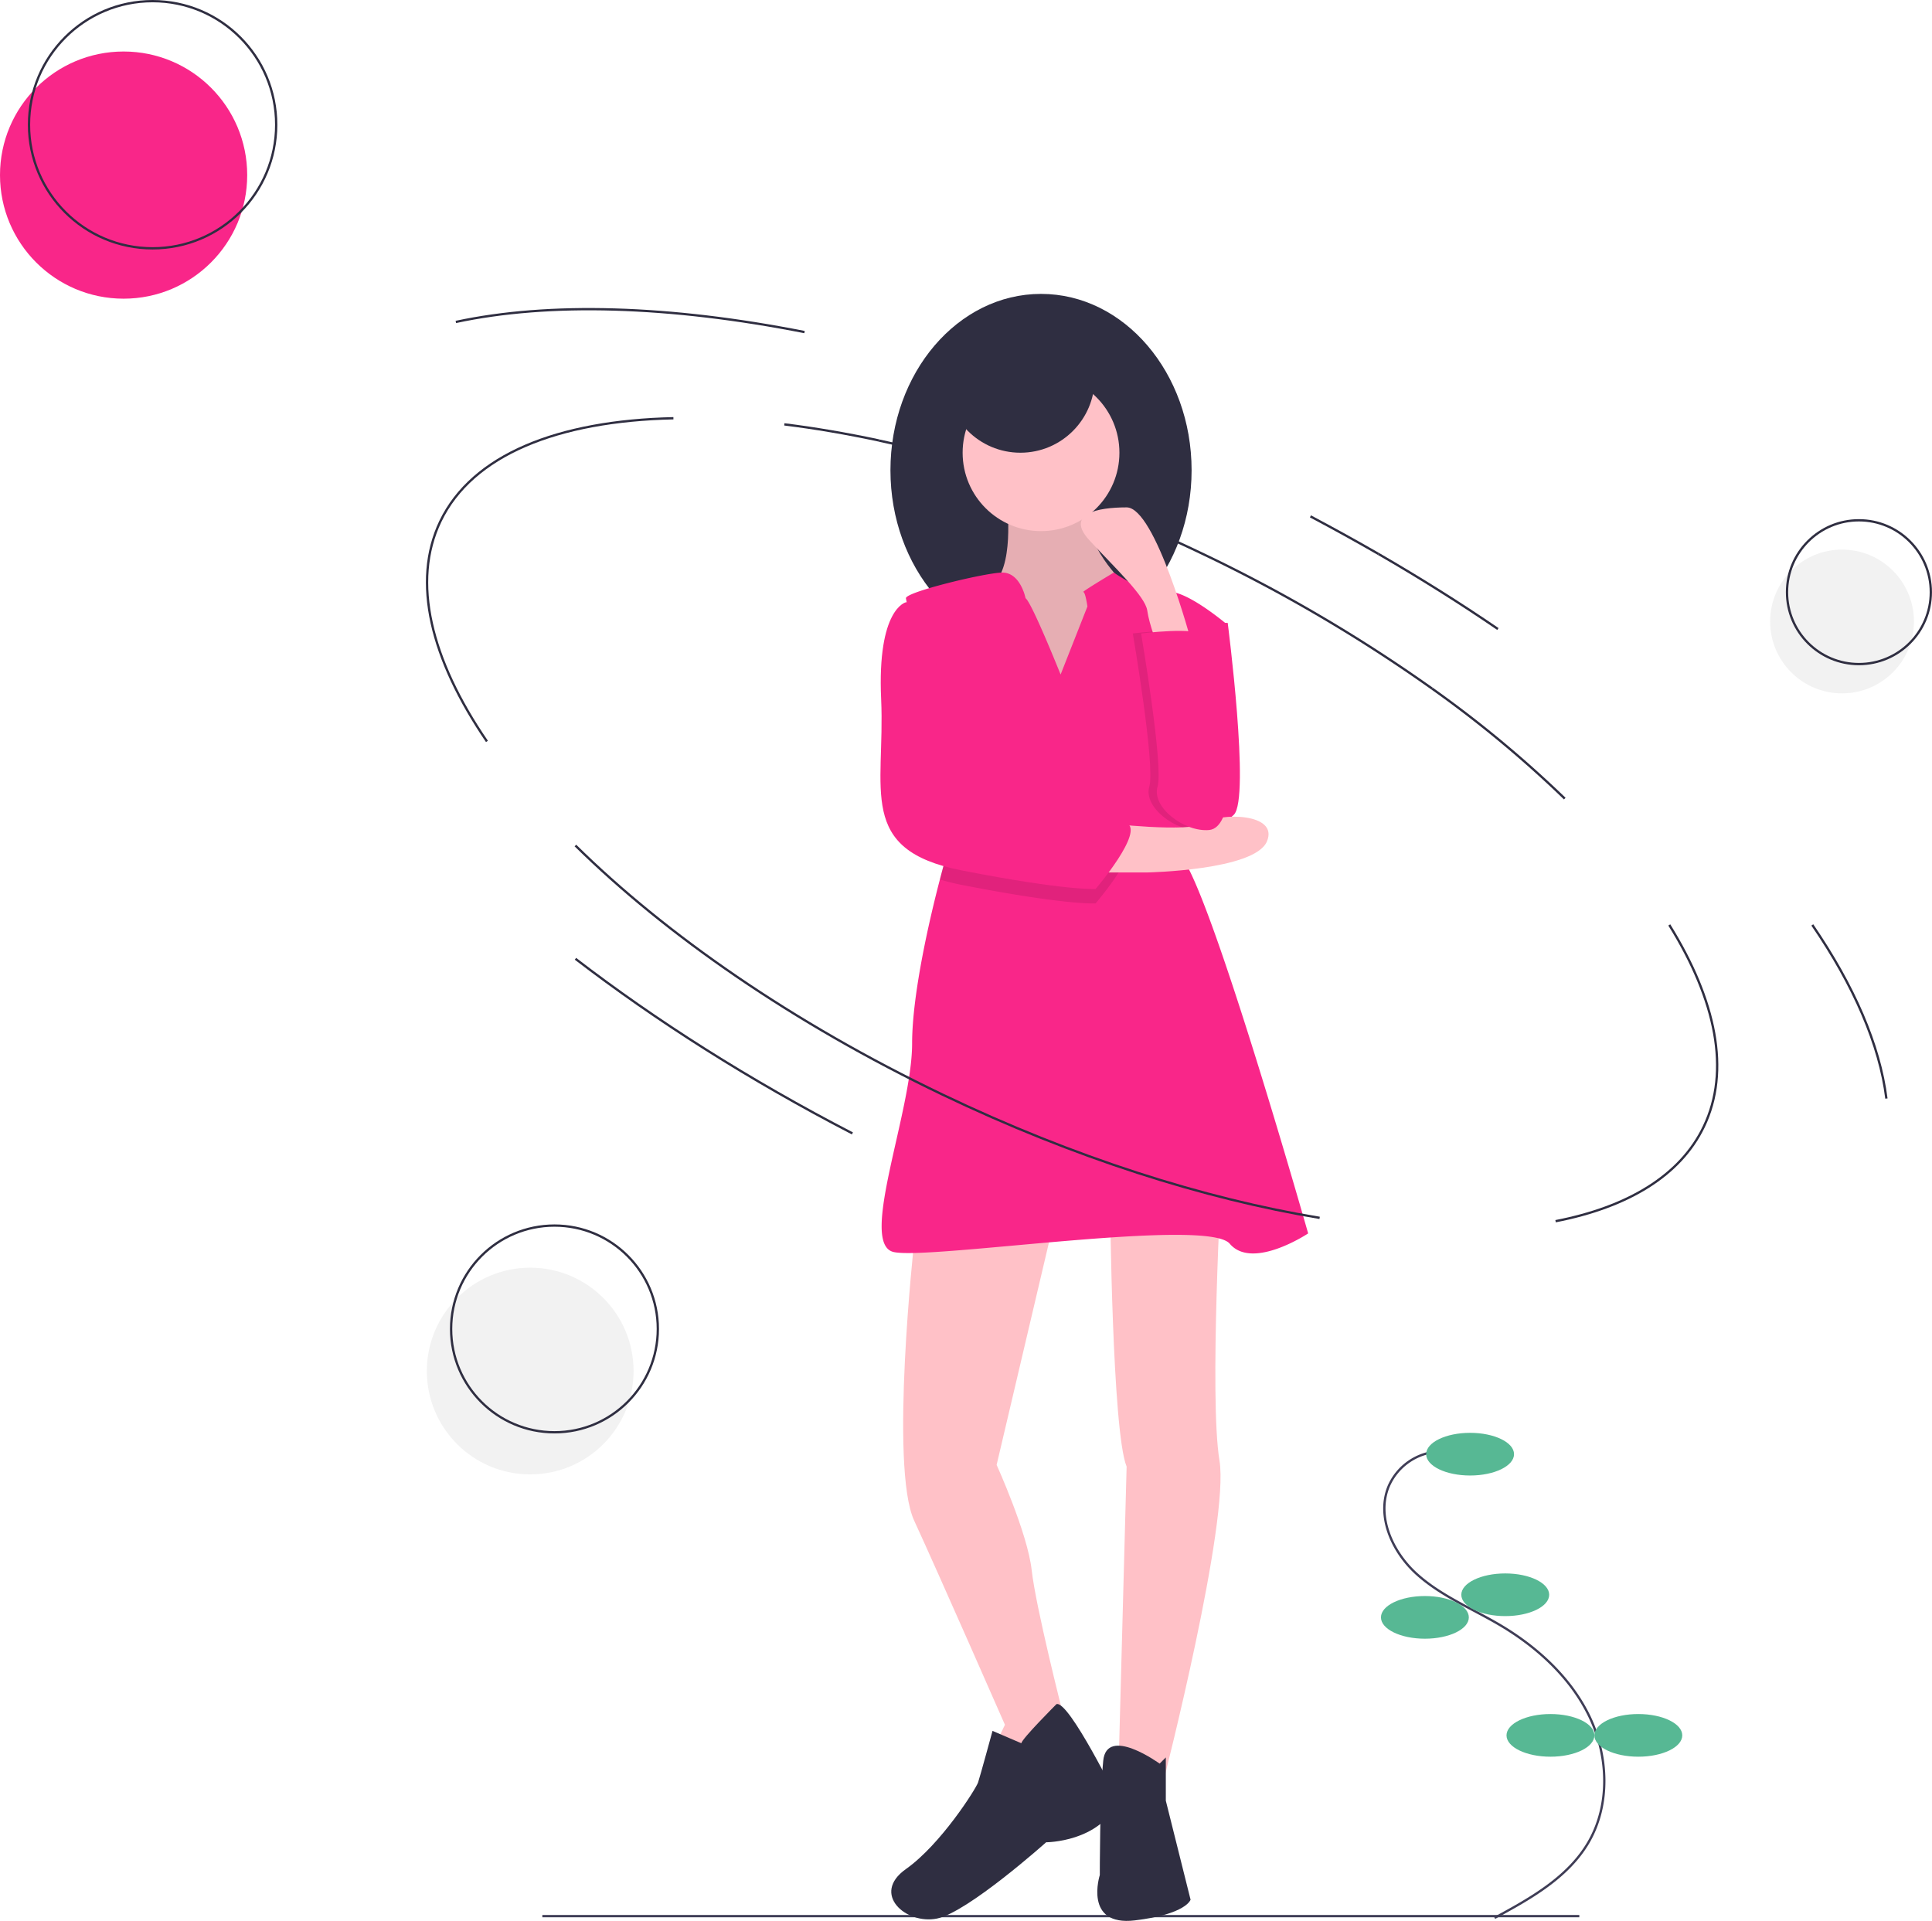 <svg id="b3d864f8-84bf-4ad6-ac45-a7174feef3c9" xmlns="http://www.w3.org/2000/svg" viewBox="0 0 839.39 834.65"><defs><style>.cls-1,.cls-2{fill:none;stroke-miterlimit:10;}.cls-1{stroke:#2f2e41;}.cls-2{stroke:#3f3d56;}.cls-3{fill:#57b894;}.cls-4{fill:#f92689;}.cls-5{fill:#2f2e41;}.cls-6{fill:#ffc1c7;}.cls-7{opacity:0.1;isolation:isolate;}.cls-8{fill:#f2f2f2;}</style></defs><title>svg2</title><path class="cls-1" d="M569.35,224.37q15.1,8,29.54,16.32"/><path class="cls-1" d="M381.88,191.42c43.94,9.5,91.91,25.9,140.24,49.05a670.9,670.9,0,0,1,100.1,58.75"/><line class="cls-2" x1="235.63" y1="832.57" x2="686.16" y2="832.57"/><path class="cls-1" d="M340.77,184.39c13.2,1.62,27,4,41.11,7"/><path class="cls-1" d="M211.56,322.15c-24.4-35.69-32.78-69.42-20.25-95.59,13.87-28.94,51-43.74,101.27-44.83"/><path class="cls-1" d="M725.25,401.89c20.34,32.73,26.64,63.42,15,87.63-10.21,21.31-33,35-64.4,41.1"/><path class="cls-1" d="M622.22,299.22A497.7,497.7,0,0,1,679.84,347"/><path class="cls-1" d="M198.05,139.89c40.49-8.7,92.89-7.15,151.49,4.4"/><path class="cls-1" d="M787.39,401.89c18.12,26.48,29.27,52.1,32.19,75.44"/><path class="cls-1" d="M598.89,240.69q27.27,15.78,51.9,32.62"/><path class="cls-2" d="M624.94,630.71a25.09,25.09,0,0,0-21.61,15.11c-5.4,13.07,1.56,28.41,12,37.93s23.86,15,36,22.13c16.38,9.61,31.09,23,39.28,40.08s9.07,38.35-.56,54.71c-8.94,15.19-25.19,24.28-40.69,32.66"/><ellipse class="cls-3" cx="638.71" cy="631.85" rx="19.09" ry="9.27"/><ellipse class="cls-3" cx="653.98" cy="692.94" rx="19.09" ry="9.27"/><ellipse class="cls-3" cx="619.07" cy="702.76" rx="19.09" ry="9.27"/><ellipse class="cls-3" cx="673.62" cy="754.03" rx="19.09" ry="9.27"/><ellipse class="cls-3" cx="711.8" cy="754.03" rx="19.09" ry="9.27"/><path class="cls-4" d="M522.64,270.65H533.4s9.85,76.18,2.68,83.35-26.88,11.65-29.57,0,0-54.67,0-54.67Z"/><ellipse class="cls-5" cx="452.29" cy="204.33" rx="65.42" ry="76.63"/><path class="cls-6" d="M437.5,218.67s3.59,29.57-7.17,35.85,12.55,42.12,12.55,42.12l27.78,7.17,18.82-26-3.58-26.89s-21.51-21.51-11.65-41.23Z"/><path class="cls-7" d="M437.5,218.67s3.59,29.57-7.17,35.85,12.55,42.12,12.55,42.12l27.78,7.17,18.82-26-3.58-26.89s-21.51-21.51-11.65-41.23Z"/><path class="cls-6" d="M397.17,539.71s-10.75,97.69,0,121,39.44,88.72,39.44,88.72l-9,18.82,24.2-5.37,9.86-18.82s-11.65-45.71-13.44-61.84S433,636.5,433,636.5l25.09-106.65Z"/><path class="cls-6" d="M482.31,523.38s.9,98.58,7.17,113.87L485.9,770.79l19.71,2.63s28.68-112,24.2-138.91.9-123.68.9-123.68Z"/><circle class="cls-6" cx="452.29" cy="196.71" r="34.06"/><path class="cls-4" d="M568.35,535.93s-24.2,16.13-34.06,4.48S403.45,547.58,388.21,544s8.07-60.94,8.07-90.52c0-22.12,8-55.78,12.07-71.34,1.36-5.24,2.27-8.42,2.27-8.42s9.19-26.16,7.47-37a9.44,9.44,0,0,0-.67-2.39,5.15,5.15,0,0,0-.53-.91c-4.29-5.72-16.6-47.49-21.38-65.42a80.17,80.17,0,0,1-1.92-8.07c0-2.69,33.16-10.75,41.45-11.14s10.53,11.14,10.53,11.14c2.69,1.8,15.23,33.16,15.23,33.16l11.65-29.57s-.89-6.28-1.79-6.28,13.26-8.46,13.26-8.46,14.52,10.26,22.59,8.46,26.89,14.34,26.89,14.34-33.16,83.35-19.72,101.28S568.35,535.93,568.35,535.93Z"/><path class="cls-5" d="M459,740.46s-15.24,15.24-15.24,17l-12.54-5.38s-5.38,19.72-6.28,22.41-16.13,26.88-31.36,37.64,0,24.19,13.44,21.51,47.5-33.16,47.5-33.16,23.3,0,31.37-17.93C485.9,782.58,464.39,738.67,459,740.46Z"/><path class="cls-5" d="M503.82,766.31s-23-16.73-24.51-1.2-1.48,49.59-1.48,49.59-7.17,22.41,15.24,19.72,24.19-9,24.19-9l-10.75-43V763.62Z"/><path class="cls-7" d="M416.89,333.38c-4.29-5.72-16.6-47.49-21.38-65.42h4.35s10.92,42.72,17.56,66.33A5.15,5.15,0,0,0,416.89,333.38Z"/><path class="cls-7" d="M476,392.53s-12.55.9-58.26-8.06a95.46,95.46,0,0,1-9.43-2.34c1.36-5.24,2.27-8.42,2.27-8.42s9.19-26.16,7.47-37c2.14,7.53,3.74,12.61,4.18,12.83,1.79.9,59.15,10.76,67.21,14.34S476,392.53,476,392.53Z"/><path class="cls-7" d="M492.17,275.24s24.72-3.05,26.25.95,7.81,42.75,10.5,47.71,3.58,35.76-7.17,36.75-25.1-9.93-22.41-18.87S492.17,275.24,492.17,275.24Z"/><path class="cls-6" d="M479.62,357.58s37.64,4.48,43.92,0,32.26-4.48,26.88,8.07-52,13.44-52,13.44H471.56Z"/><path class="cls-4" d="M399.86,261.69h-6.27s-12.55,2.68-10.76,42.12-10.75,65.42,34.95,74.38S476,386.26,476,386.26s21.51-25.1,13.44-28.68-65.42-13.44-67.21-14.34S399.86,261.69,399.86,261.69Z"/><path class="cls-6" d="M517.73,279.37s-15.7-58.91-28.25-58.91-26.88,2.69-16.13,14.34,24.2,24.2,25.09,30.47,4.48,15.24,4.48,15.24Z"/><path class="cls-4" d="M495.76,275.24s24.71-3.05,26.25.95,7.8,42.75,10.49,47.71,3.58,35.76-7.17,36.75-25.09-9.93-22.41-18.87S495.76,275.24,495.76,275.24Z"/><circle class="cls-5" cx="443.33" cy="164.45" r="32.26"/><path class="cls-1" d="M573.34,529.17c-50.07-8.25-106.71-26.19-163.85-53.56C344.43,444.45,289.31,406.12,250,367.39"/><path class="cls-1" d="M370.34,492.47c-44.8-23.21-85.35-49-120.32-75.87"/><circle class="cls-4" cx="53.7" cy="76.08" r="53.7"/><circle class="cls-1" cx="66.3" cy="54.2" r="53.7"/><circle class="cls-8" cx="800.31" cy="270.04" r="31.24"/><circle class="cls-1" cx="807.64" cy="257.31" r="31.24"/><circle class="cls-8" cx="230.36" cy="595.73" r="44.91"/><circle class="cls-1" cx="240.9" cy="577.43" r="44.91"/></svg>